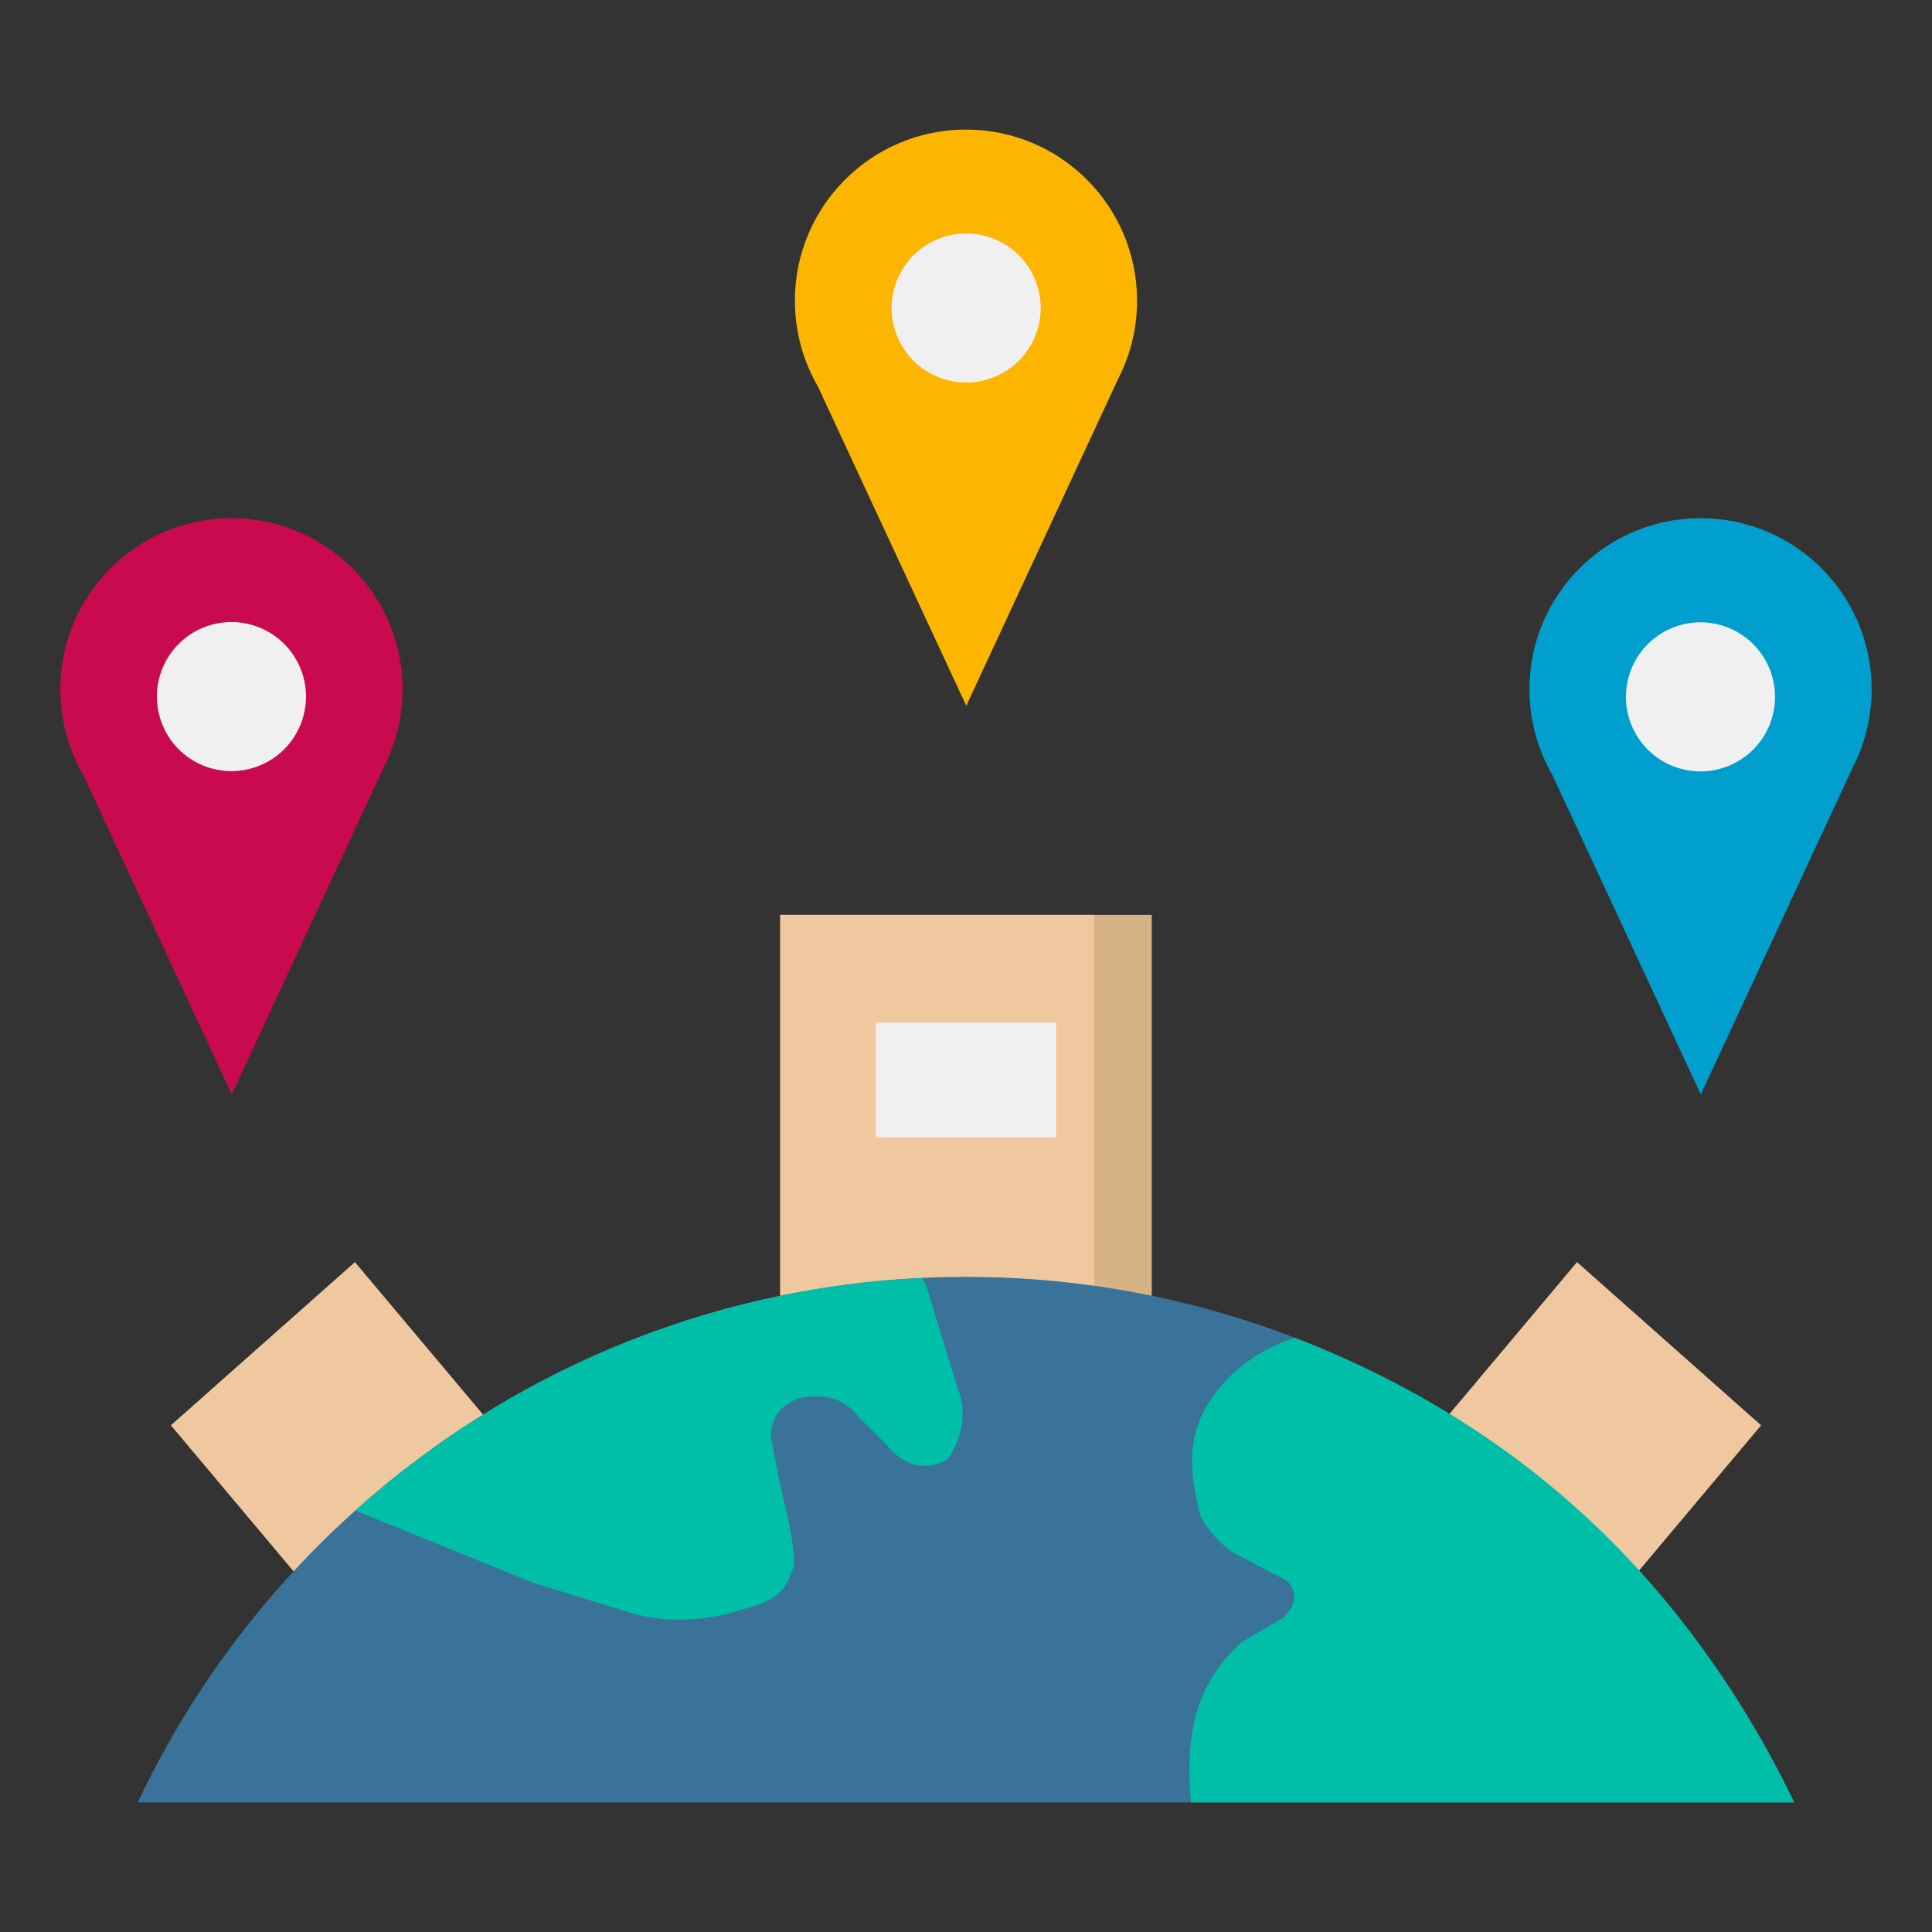 <svg width="42" height="42" viewBox="0 0 42 42" fill="none" xmlns="http://www.w3.org/2000/svg">
<rect x="0" y="0" width="42" height="42" fill="#333333" stroke="none"/>
<path fill-rule="evenodd" clip-rule="evenodd" d="M24.301 8.25C24.352 8.153 24.398 8.053 24.44 7.952L24.443 7.946H24.442C24.626 7.499 24.72 7.02 24.719 6.537C24.719 4.482 23.054 2.817 21 2.817C18.945 2.817 17.28 4.483 17.28 6.537C17.28 7.212 17.46 7.845 17.775 8.391L19.287 11.645L21.006 15.343L22.724 11.645L24.301 8.25Z" fill="#FCB500"/>
<path d="M21.616 8.196C22.444 7.858 22.842 6.912 22.504 6.083C22.167 5.255 21.221 4.857 20.392 5.195C19.563 5.532 19.166 6.478 19.503 7.307C19.841 8.136 20.787 8.534 21.616 8.196Z" fill="#F0F0F0"/>
<path fill-rule="evenodd" clip-rule="evenodd" d="M16.962 19.889H25.038V31.398H16.962V19.889Z" fill="#D7B285"/>
<path fill-rule="evenodd" clip-rule="evenodd" d="M16.962 19.889H23.783V30.313H16.962V19.889Z" fill="#EFC89F"/>
<path fill-rule="evenodd" clip-rule="evenodd" d="M3.715 30.985L7.716 27.437L11.942 32.467L7.94 36.015L3.715 30.985ZM38.285 30.985L34.283 27.437L30.058 32.467L34.059 36.015L38.285 30.985Z" fill="#EFC89F"/>
<path fill-rule="evenodd" clip-rule="evenodd" d="M21 27.758C28.957 27.758 35.823 32.431 39.004 39.183H2.995C6.176 32.431 13.042 27.758 21 27.758Z" fill="#397399"/>
<path fill-rule="evenodd" clip-rule="evenodd" d="M7.724 32.838C11.024 29.877 15.32 28.004 20.049 27.781C20.076 27.833 20.104 27.885 20.131 27.937L20.81 30.154C21.07 30.8 20.849 31.364 20.594 31.733C20.133 31.967 19.687 31.916 19.266 31.398L18.632 30.768C18.345 30.391 17.917 30.296 17.392 30.394C16.951 30.534 16.78 30.83 16.753 31.208L16.949 32.23C17.061 32.724 17.401 33.979 17.197 34.196C17.004 34.861 16.36 34.905 15.771 35.095C14.831 35.3 14.169 35.206 13.601 35.028L11.59 34.408L7.724 32.838ZM28.146 29.08C27.357 29.35 26.789 29.776 26.396 30.323C26.172 30.622 25.998 30.967 25.936 31.436C25.866 31.933 25.971 32.448 26.099 32.965C26.27 33.275 26.499 33.531 26.782 33.737L27.97 34.361C28.213 34.608 28.182 34.876 27.91 35.162L26.997 35.697C25.928 36.654 25.772 37.829 25.891 39.183H39.005C36.785 34.63 33.362 31.097 28.146 29.08Z" fill="#00BFA9"/>
<path fill-rule="evenodd" clip-rule="evenodd" d="M19.04 22.232H22.959V24.726H19.04V22.232Z" fill="#F0F0F0"/>
<path fill-rule="evenodd" clip-rule="evenodd" d="M40.27 16.698C40.321 16.601 40.367 16.501 40.409 16.4L40.411 16.394H40.411C40.594 15.947 40.688 15.468 40.688 14.984C40.688 12.93 39.023 11.265 36.968 11.265C34.914 11.265 33.249 12.93 33.249 14.984C33.249 15.659 33.429 16.293 33.743 16.839L35.255 20.093L36.974 23.791L38.693 20.093L40.27 16.698Z" fill="#019FCE"/>
<path d="M38.567 15.407C38.709 14.523 38.108 13.691 37.225 13.549C36.341 13.407 35.509 14.008 35.367 14.891C35.225 15.775 35.826 16.607 36.709 16.749C37.593 16.891 38.424 16.29 38.567 15.407Z" fill="#F0F0F0"/>
<path fill-rule="evenodd" clip-rule="evenodd" d="M8.334 16.698C8.384 16.601 8.43 16.501 8.472 16.4L8.475 16.394H8.474C8.658 15.947 8.752 15.468 8.751 14.984C8.751 12.93 7.086 11.265 5.032 11.265C2.978 11.265 1.312 12.93 1.312 14.984C1.312 15.659 1.492 16.293 1.807 16.839L3.319 20.093L5.038 23.791L6.756 20.093L8.334 16.698Z" fill="#C90A4F"/>
<path d="M5.643 16.643C6.472 16.306 6.87 15.36 6.532 14.531C6.194 13.703 5.248 13.305 4.419 13.643C3.591 13.98 3.193 14.926 3.531 15.755C3.869 16.584 4.814 16.981 5.643 16.643Z" fill="#F0F0F0"/>
</svg>
